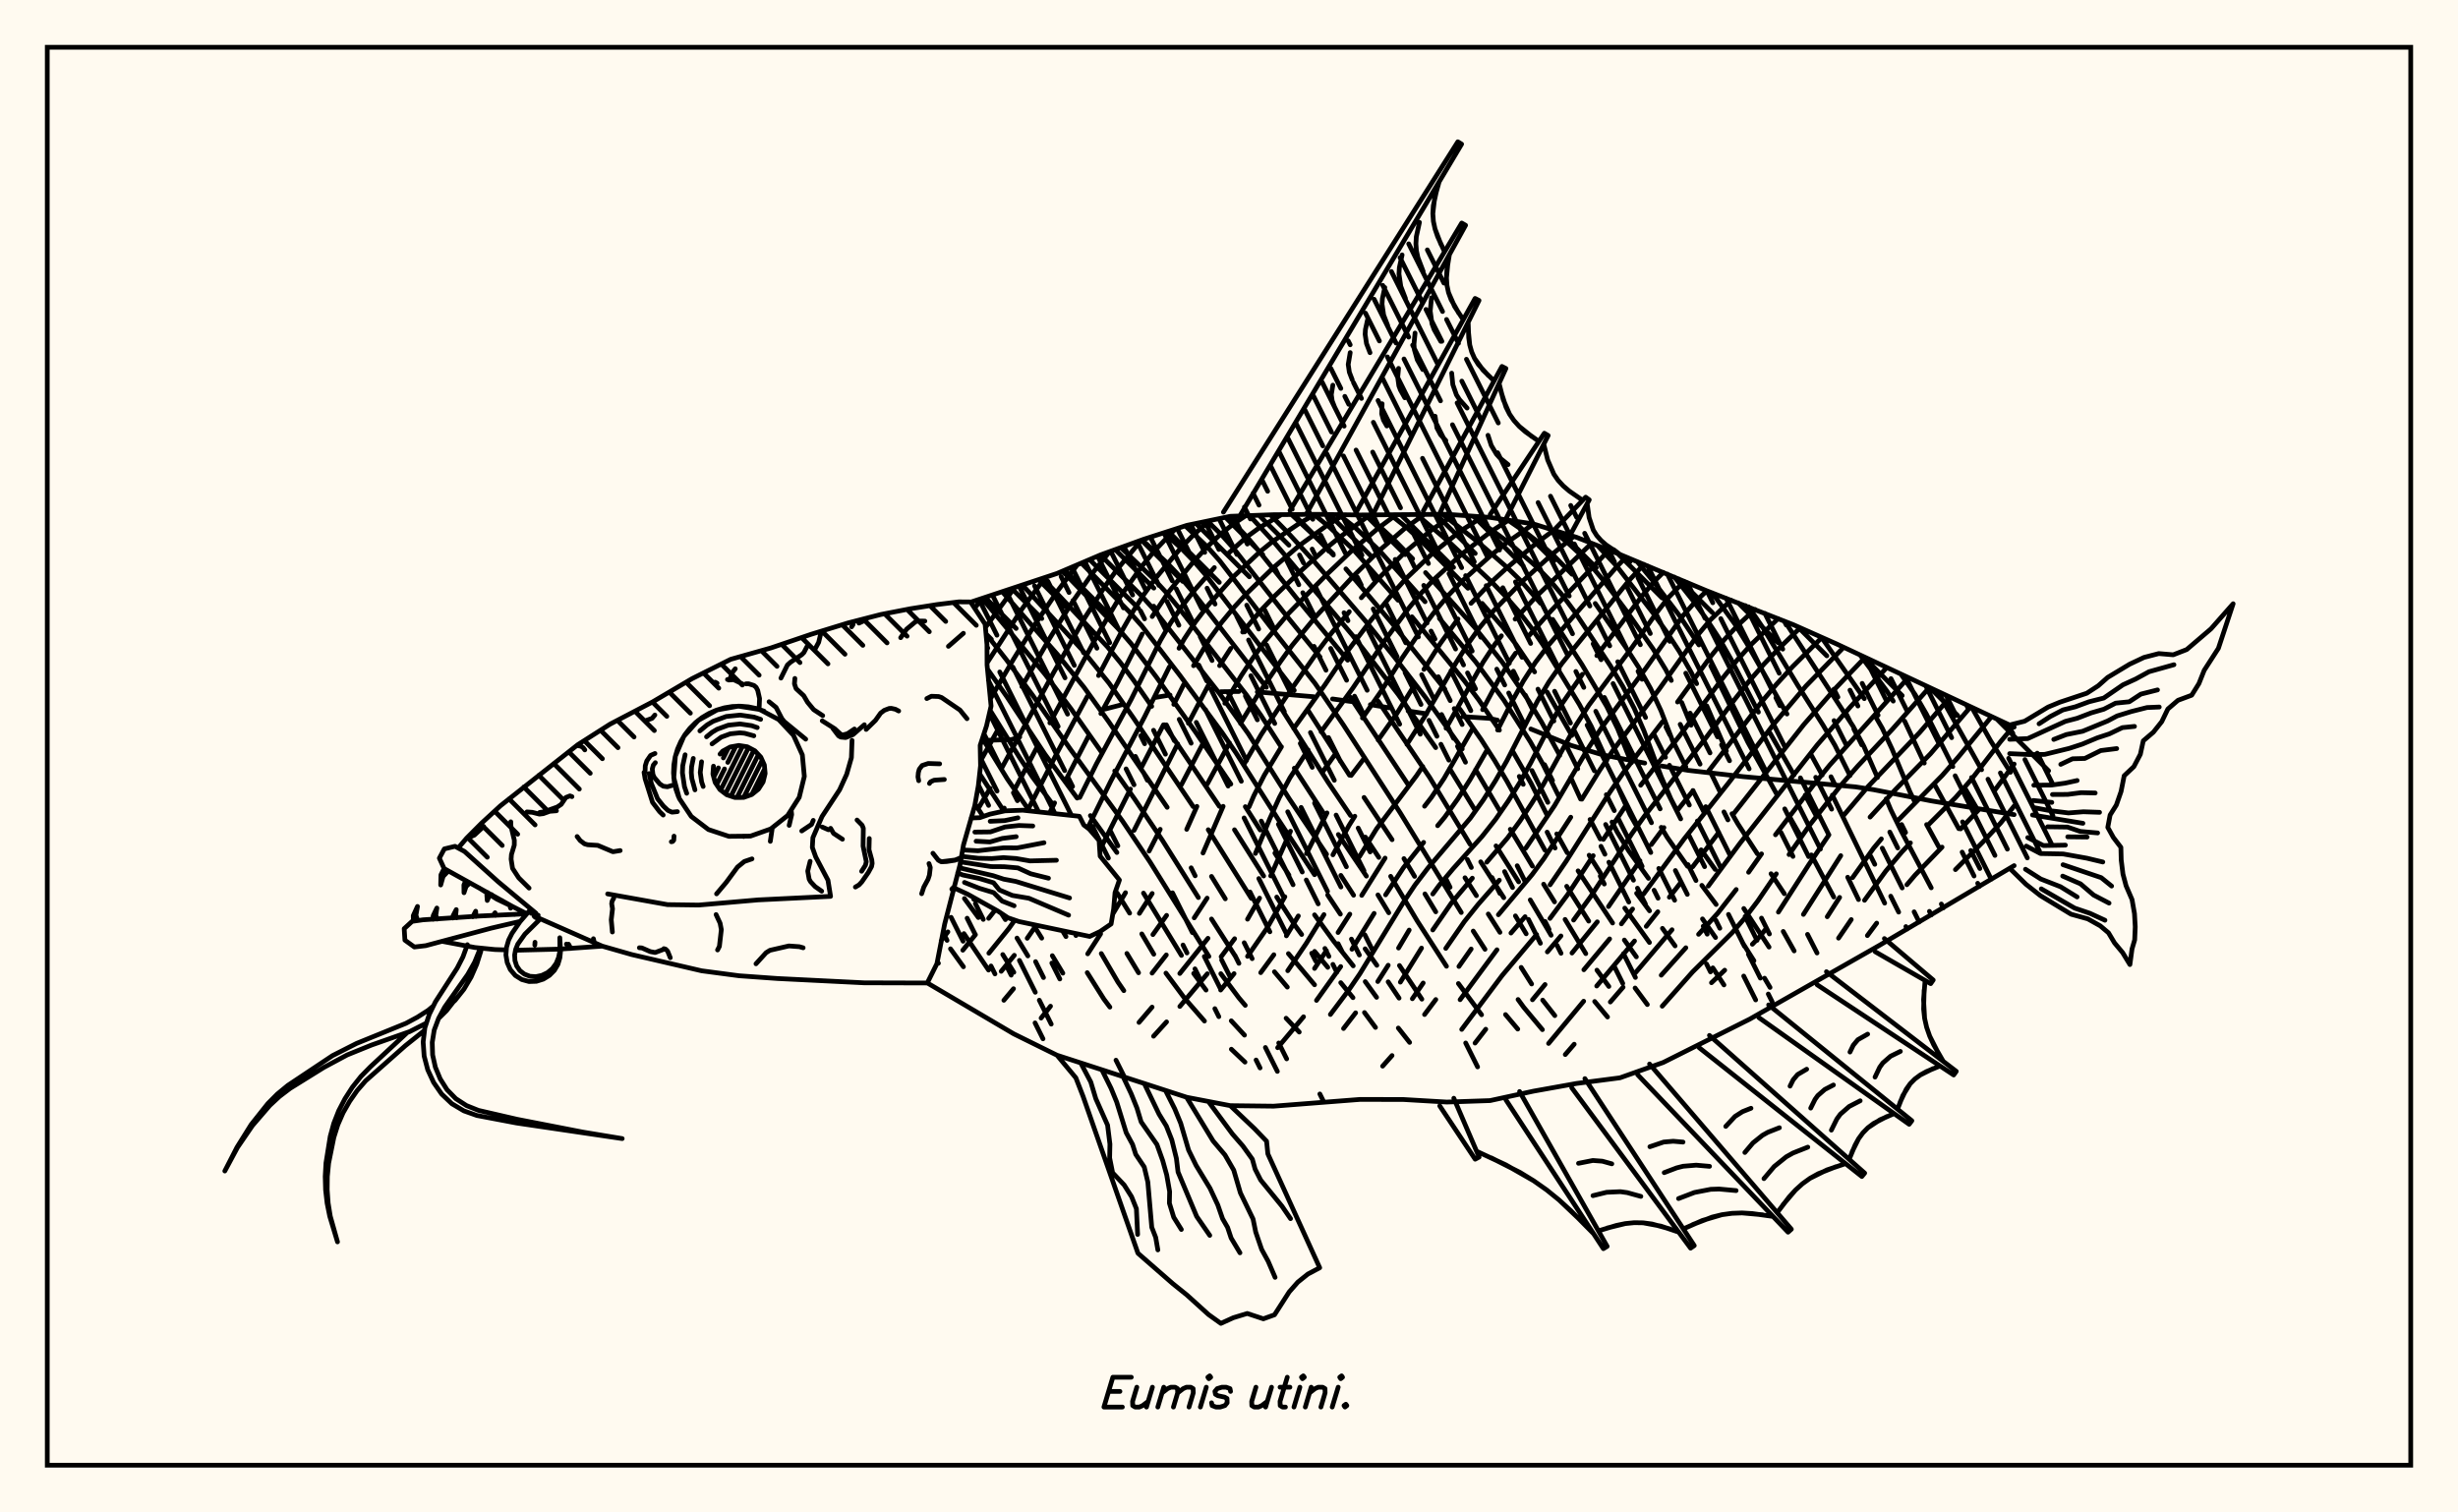 <svg xmlns="http://www.w3.org/2000/svg" width="520" height="320"><rect x="0" y="0" width="520" height="320" fill="floralwhite"/><rect x="10" y="10" width="500" height="300" stroke="black" stroke-width="1" fill="none"/><path stroke="black" stroke-width="1" fill="none" stroke-linecap="round" stroke-linejoin="round" d="
M 205.35 127.4 223.62 121.33 232.78 117.42 241.94 114.1 251.1 111.15 260.27 109.24 269.43 108.9 278.59 108.82 287.75 108.96 306.07 108.81 315.23 109.47 324.39 110.85 333.55 113.69 342.71 117.31 361.03 124.98 379.35 132.16 388.51 136.23 426.1 153.84 
M 426.1 183.15 397.67 199.97 370.19 215.61 351.87 224.79 342.71 228.04 333.55 229.23 324.39 230.87 315.23 232.86 306.07 233.17 296.91 232.63 287.75 232.61 269.43 234.04 260.27 233.93 251.1 232.17 223.62 223.26 214.46 218.74 196.18 207.97 
M 426.1 172.36 408.57 169.45 396.36 167.08 392.57 166.49 368.8 164.32 357.15 162.99 351.58 162.08 
M 347.95 161.45 339.17 159.74 335.77 158.73 332.37 157.71 323.85 154.24 
M 316.8 152.37 315.01 151.98 309.48 151.62 
M 301.82 151.02 297.89 150.43 
M 293.91 149.76 289.91 149.08 
M 285.9 148.43 281.9 147.88 
M 277.91 147.41 265.99 146.4 
M 262.11 146.3 258.3 146.35 
M 247.53 147.05 244.15 147.61 
M 237.34 149.1 233.81 150.01 
M 215.73 155.94 213.95 156.48 207.7 156.67 
M 198.29 203.48 198.53 203.8 
M 201.08 200.75 203.82 204.55 
M 203.92 197.53 209.13 205.24 
M 204.03 190.11 206.98 194.13 
M 212.14 201.96 214.48 205.72 
M 211.85 193.25 212.7 194.57 
M 215.15 198.47 217.45 202.25 
M 218.58 195.61 220.38 198.49 
M 222.62 202.2 224.85 205.9 
M 206.28 170.12 207.99 172.75 
M 224.77 196.91 225.51 198.16 
M 230.01 205.79 233.53 211.38 234.8 213.08 
M 207.25 163.74 212.37 171.61 
M 232.98 201.75 236.49 207.76 237.75 209.6 
M 207.84 156.22 213.11 164.82 217.24 170.79 
M 238.4 201.73 240.87 205.82 
M 209.46 150.28 215.74 160.36 218.42 164.39 222.55 169.98 
M 236.35 188.95 238.98 193.2 
M 241.55 197.59 244.09 201.89 
M 246.66 205.89 250.65 211.26 254.81 216.03 
M 260.5 221.99 263.38 224.72 
M 208.9 141.56 213.06 147.49 221.09 159.62 227.88 168.86 
M 230.68 172.56 236.28 180.37 
M 241.91 188.96 249.94 202.14 
M 252.53 205.96 255.14 209.48 
M 260.48 215.98 263.28 219.01 
M 208.59 134.09 212.94 139.63 218.44 147.07 226.45 158.52 237.46 173.7 243.28 182.36 255.75 202.36 
M 258.27 206.01 262.09 211.12 263.44 212.71 
M 207.79 126.61 221.1 142.68 226.61 150.01 233.14 159.29 
M 235.83 163.11 240.02 169.03 245.93 177.82 253.52 189.9 
M 256.3 194.44 261.4 202.41 
M 272.08 215.43 274.86 218.36 
M 212.06 125.23 223.7 138.46 229.33 145.42 234.59 152.75 246.92 170.81 
M 256.3 185.43 259.22 190.17 
M 269.61 205.61 272.34 208.85 
M 216.33 123.81 229.06 137.64 234.65 144.57 239.83 151.97 252.42 170.65 
M 255.61 175.55 264.73 190.08 
M 272.57 201.76 278.1 208.36 
M 220.59 122.36 234.3 136.87 237.08 140.26 239.75 143.84 243.65 149.45 
M 246.33 153.35 257.96 170.6 
M 261.16 175.56 267.33 185.34 
M 270.1 189.8 274.03 195.89 275.37 197.72 
M 278.11 201.29 280.9 204.67 
M 283.64 207.91 286.23 211.08 
M 288.66 214.23 290.99 217.38 
M 224.78 120.84 236.56 133.02 239.31 136.2 244.64 143.26 253.04 155.06 260.39 165.89 
M 263.45 170.67 266.6 175.61 
M 269.71 180.5 272.68 185.15 
M 278.1 193.56 282.2 199.2 286.28 204.35 
M 288.82 207.69 291.22 211.01 
M 295.82 217.51 298.21 220.55 
M 228.79 119.13 238.84 129.38 241.53 132.39 249.6 142.88 258.55 155.01 261.51 159.34 270.4 173.35 278.1 185.07 
M 280.88 189.37 283.56 193.41 
M 288.8 200.74 291.28 204.24 
M 293.67 207.73 295.98 211.18 
M 232.79 117.42 241.29 125.85 243.92 128.74 257.98 146.72 264.08 155.24 272.7 168.93 280.64 180.74 
M 283.66 185.21 286.36 189.41 
M 296.06 204.28 300.8 211.4 
M 237.11 115.85 243.98 122.39 246.58 125.21 249.12 128.28 263.67 146.99 266.72 151.3 271.01 157.98 
M 273.82 162.53 279.89 171.88 
M 283.13 176.56 289.07 185.37 
M 291.51 189.34 293.8 193.12 
M 241.6 114.22 246.85 119.05 249.46 121.8 252 124.82 267.91 145.41 
M 270.95 149.73 280.97 165.52 285.71 172.54 
M 288.85 177.11 291.7 181.41 
M 294.2 185.41 299.82 194.84 306.01 204.44 
M 308.53 208.09 313.43 214.7 
M 246.24 112.72 249.8 115.91 252.43 118.6 255 121.57 273.81 146.07 
M 276.8 150.42 285.49 164.02 
M 288.57 168.72 294.5 177.66 
M 297.01 181.66 299.26 185.42 
M 301.45 189.13 303.74 192.92 
M 318.5 214.66 321.09 217.73 
M 250.76 111.26 255.39 115.67 258 118.61 268.71 132.55 278.22 144.61 284.19 153.36 296.22 171.98 309.14 193.07 
M 311.67 196.99 314.16 200.85 
M 321.15 211.47 322.35 213.12 326.3 217.85 
M 255.44 110.25 258.36 113.1 260.94 115.98 271.61 129.6 279.27 139.02 
M 285.65 147.5 297.89 166 
M 309.92 185.71 312.34 189.5 
M 314.85 193.38 317.32 197.26 
M 321.81 204.68 324.02 208.19 
M 326.36 211.6 328.93 214.88 
M 259.77 109.35 263.89 113.69 266.48 116.77 274.52 126.84 285.11 139.68 
M 291.56 148.36 302.43 164.46 311.01 178.64 
M 313.25 182.34 318.13 189.93 
M 320.59 193.78 322.87 197.57 
M 264.37 109.09 269.44 114.61 286.14 134.42 295.8 146.93 303.73 158.18 
M 306.67 162.61 311.89 171.15 
M 316.49 178.97 321.28 186.58 
M 323.73 190.4 328.14 197.88 
M 337.36 211.89 340.08 215.17 
M 268.75 108.92 272.44 112.68 277.72 118.45 288.83 131.35 295.04 139.08 301.58 147.57 309.34 158.47 
M 312.16 162.85 317.2 171.41 
M 319.51 175.46 324.19 183.25 
M 326.56 187.07 328.87 190.82 
M 331.1 194.53 335.48 201.76 
M 337.84 205.26 340.36 208.71 
M 273.23 108.87 278.09 113.4 282.08 117.44 
M 284.73 120.36 294.5 131.87 305.68 145.84 
M 308.84 150.03 313.36 156.48 316.18 160.89 318.81 165.31 326.84 179.88 
M 331.44 187.52 336.1 194.89 
M 345.91 209.04 348.5 212.54 
M 277.95 108.83 281.16 111.43 286.37 116.35 295.76 126.99 
M 298.71 130.5 309.74 143.98 312.81 148.05 317.21 154.48 
M 320.01 158.93 323.89 165.7 327.19 172.26 
M 329.34 176.43 331.55 180.42 
M 333.85 184.25 341.15 195.29 
M 343.64 198.89 346.18 202.45 
M 283.18 108.89 286.75 111.67 291.91 116.58 301.48 127.31 
M 304.51 130.83 312.24 140.11 318.14 148.12 323.76 156.97 326.37 161.62 329.77 168.48 
M 336.19 180.94 338.6 184.74 
M 343.73 192.14 348.95 199.41 
M 288.67 108.95 292.27 111.77 294.87 114.15 298.85 118.21 
M 301.58 121.15 311.97 132.74 317.81 140.09 323.38 148.26 326.11 152.75 329.98 159.83 
M 332.3 164.52 334.38 169.06 
M 336.38 173.39 338.54 177.51 
M 346.23 189 348.97 192.71 
M 351.7 196.42 354.37 200.13 
M 294.21 108.94 297.87 111.86 300.56 114.35 310.55 124.46 
M 313.55 127.66 317.94 132.71 320.68 136.3 324.65 142.16 
M 327.29 146.41 332.52 155.61 
M 341.03 173.92 342.12 176.03 344.58 180.06 348.74 185.84 
M 362.36 204.78 364.71 208.39 
M 299.74 108.89 306.51 114.63 315.4 122.96 318.37 126.03 321.21 129.27 323.87 132.7 326.39 136.37 334.11 149.02 336.65 153.7 339.92 160.88 
M 341.86 165.59 344.84 172.35 346.03 174.46 
M 360.17 194.42 362.93 198.36 
M 305.21 108.82 312.8 114.79 318.85 120.07 321.81 122.95 325.93 127.65 
M 328.47 131.05 334.66 140.59 339.89 149.43 342.21 154.16 345.13 161.39 
M 351.44 175.05 352.71 177.17 357.01 183.29 
M 360.03 187.32 363.06 191.37 
M 368.63 199.44 371.05 203.26 
M 373.3 206.96 374.46 208.92 
M 311.6 109.21 319.26 114.85 325.21 120.05 328.02 122.95 330.63 126.06 333.07 129.35 340.68 140.86 343.32 145.25 345.72 149.86 347.8 154.66 351.45 164.37 353.49 169.04 354.65 171.26 
M 359.89 179.81 362.85 183.95 
M 368.91 192.22 374.25 200.38 
M 319.01 110.04 322.66 112.56 325.63 114.86 328.51 117.36 332.57 121.5 
M 337.48 127.68 343.93 136.94 346.67 141.2 349.2 145.69 351.39 150.38 354.21 157.68 
M 358.14 167.25 360.45 171.77 
M 377.25 197.07 379.56 201.19 
M 328.06 111.99 331.71 114.88 334.35 117.33 336.85 119.97 339.24 122.82 344.17 129.38 349.71 137.29 352.39 141.68 353.57 143.97 
M 355.77 148.63 357.75 153.44 
M 361.72 163.09 363.98 167.72 
M 366.41 172.16 367.66 174.32 371.78 180.65 
M 374.67 184.86 377.48 189.09 
M 382.39 197.69 384.4 201.63 
M 337.97 115.44 342.07 119.84 349.66 129.63 352.5 133.59 355.28 137.85 357.82 142.33 358.93 144.65 
M 361.07 149.34 365.22 158.88 
M 346.34 118.81 349.74 122.95 355.25 130.18 359.41 136.45 
M 361.92 140.88 369.77 157.05 375.99 168.23 
M 378.4 172.47 380.78 176.64 
M 383.2 180.88 387.94 189.79 
M 354.21 122.08 358.2 127.11 361.04 131.02 363.75 135.17 366.22 139.5 372 150.67 
M 374.48 155.15 379.53 163.96 
M 381.89 168.24 384.13 172.43 
M 390.89 185.6 393.18 190.33 
M 362.22 125.43 366.99 131.99 369.52 136.09 378.04 151.07 
M 383.16 159.71 385.5 163.98 
M 387.64 168.23 398.71 191.08 
M 369.93 128.39 373.02 132.91 380.36 145.06 385.68 153.44 388.18 157.68 391.38 164.1 
M 377.58 131.45 392.03 153.67 394.32 157.93 397.19 164.51 
M 399.03 169.01 399.98 171.28 402.24 175.88 408.56 187.84 
M 385.32 134.81 394.4 147.82 
M 396.98 151.96 398.2 154.08 400.26 158.46 404.04 167.51 405.17 169.82 
M 407.58 174.46 410.14 179.14 
M 393.5 138.57 399.24 146.29 400.52 148.34 
M 402.93 152.57 407.09 161.45 
M 409.29 166.03 414.39 175.33 
M 416.92 179.95 418.85 183.76 
M 402.16 142.65 405.14 146.94 407.54 151.09 413.13 162.19 
M 415.71 166.8 418.45 171.45 
M 409.99 146.35 419.22 162.86 
M 417.18 149.74 421.11 156.71 425.32 163.4 
M 424.58 153.13 425.85 155.19 
M 207.8 126.61 206.19 128.68 
M 214.56 124.42 208.47 132.75 
M 221.11 122.19 216.12 128.96 208.82 140.26 
M 227.9 119.51 223.69 125.09 219.04 131.97 214.37 139.54 209.5 147.89 
M 234.73 116.72 231.13 121.26 226.56 127.82 222.06 135.06 216.18 145.26 
M 211.36 153.95 207.42 161.02 
M 241.45 114.28 236.26 120.57 233.9 123.84 229.55 130.62 222.82 142.44 211.84 162.65 
M 209.47 166.79 207.16 170.71 
M 248.61 111.95 244.25 116.54 241.61 119.76 236.81 126.48 232.62 133.55 222.1 152.95 
M 219.6 157.69 214.77 166.82 
M 212.46 170.97 212.06 171.68 
M 255.96 110.14 252.57 113.08 249.83 115.91 244.48 122.33 242.01 125.75 239.76 129.26 237.69 132.87 232.4 142.93 
M 230.02 147.36 223.72 159.11 217.36 171.52 
M 206.18 190.04 206 190.27 
M 200.53 197.16 199.12 198.99 
M 263.53 109.12 260.91 110.87 258.14 113.09 255.42 115.67 252.7 118.59 247.31 125.13 243.75 130.45 
M 241.63 134.15 236.51 144.29 232.89 150.97 
M 230.36 155.6 225.42 165.15 
M 223.1 169.87 222.04 172.03 
M 210.58 192.48 209.15 194.3 
M 206.36 197.75 203.69 201.04 
M 271.1 108.88 266.42 111.66 263.68 113.66 259.62 117.3 
M 256.9 120.09 252.76 124.79 250.09 128.23 247.64 131.81 245.47 135.54 239.33 147.93 231.96 161.61 228.42 168.73 
M 214.68 194.68 213.38 196.51 209.2 201.67 
M 278.22 108.82 274.75 110.82 269.22 114.57 266.51 116.77 261.09 121.88 255.55 128.1 252.89 131.59 250.49 135.25 249.43 137.16 
M 247.39 141.09 242.13 151.68 234.94 165.37 230.11 175.18 
M 219.23 195.75 217.31 198.52 
M 214.58 202.12 211.81 205.51 
M 284.29 108.91 280.43 111.38 274.82 115.46 269.38 120.11 263.94 125.37 261.18 128.37 258.47 131.64 255.89 135.17 252.5 140.85 
M 250.41 144.85 248.32 149.03 
M 246.13 153.36 241.48 162.35 
M 239.15 166.95 232.65 179.89 
M 214.41 209.19 212.37 211.64 
M 289.81 108.95 283.3 113.76 280.53 116.01 275 120.97 269.6 126.16 266.89 128.99 262.89 133.73 
M 260.37 137.18 258.01 140.84 
M 255.77 144.72 251.4 153.02 
M 249.15 157.38 239.92 175.68 
M 227.85 197.57 227.62 197.94 
M 295.32 108.94 291.56 111.76 286.15 116.34 280.71 121.51 272.65 129.73 267.44 135.9 264.97 139.34 262.58 142.97 259.12 148.8 
M 254.57 157.16 249.93 166.03 
M 245.45 175.46 243.1 180.07 
M 238.11 188.87 235.52 193.22 
M 232.84 197.58 230.11 201.81 
M 222.24 212.89 220.25 215.4 
M 301.26 108.87 297.14 111.84 291.69 116.57 286.33 121.87 278.43 130.38 273.36 136.54 270.91 139.94 265.99 147.19 262.43 153.07 
M 260.11 157.18 255.41 165.88 
M 253.21 170.61 251.05 175.47 
M 243.75 189.04 241.04 193.25 
M 307.64 108.92 302.92 112.06 297.29 116.78 291.87 122.14 287.99 126.47 
M 285.45 129.42 281.68 133.94 279.23 137.17 271.83 147.81 266.79 155.45 263.24 161.58 
M 258.76 170.6 254.5 180.48 
M 246.8 193.67 243.9 197.74 
M 313.64 109.36 309.01 112.32 303.07 117.06 297.47 122.39 294.85 125.32 289.86 131.44 285.05 137.81 280.33 144.85 273.69 154.13 
M 271.1 158 267.47 164.01 265.26 168.35 264.24 170.72 
M 255.37 190.02 252.64 194.2 
M 246.74 202.04 243.73 205.89 
M 319.15 110.06 315.39 112.48 309.18 117.29 303.26 122.69 300.54 125.62 297.98 128.73 293.16 135.23 286.21 145.57 279.48 154.83 
M 276.74 158.66 272.9 164.55 270.65 168.74 268.61 173.26 265.59 180.57 
M 255.55 198.52 249.59 205.97 
M 243.73 213.08 240.96 216.32 
M 324.41 110.86 318.72 114.84 315.57 117.36 309.35 122.9 306.45 125.91 303.77 129.07 301.27 132.38 296.6 139.26 292.07 146.41 288.23 151.91 
M 282.6 159.39 279.85 163.26 
M 273.01 175.87 268.82 185.32 
M 266.47 190.02 263.92 194.48 
M 261.19 198.61 258.34 202.42 
M 255.42 206.02 249.6 212.94 
M 246.79 216.21 244.04 219.24 
M 328.71 112.19 325.11 114.86 318.87 120.07 315.71 122.96 311.2 127.65 
M 308.44 130.96 304.68 136.18 301.24 141.63 
M 299 145.33 295.52 150.95 291.55 156.57 
M 288.7 160.31 285.84 164.07 
M 280.73 171.99 276.39 180.6 
M 271.82 189.73 268.05 196.36 263.92 202.34 
M 261.07 206 258.23 209.47 
M 332.93 113.5 328.27 117.36 322.11 122.95 315.9 129.3 313.05 132.74 310.48 136.34 308.12 140.06 301.37 151.66 297.64 157.5 
M 286.62 172.69 285.39 174.65 281.98 180.86 
M 274.67 193.79 272.14 198 
M 269.49 202 266.71 205.79 
M 336.72 114.94 325.19 126.01 320.53 130.99 
M 317.63 134.52 316.24 136.33 313.75 140.11 305.92 154.08 
M 300.99 162.17 299.66 164.14 291.22 175.35 287.6 181.24 
M 280.09 193.51 276.35 199.59 272.43 205.38 
M 340.39 116.39 328.06 129.3 323.45 134.5 
M 320.64 138.19 319.3 140.09 316.92 144.02 313.66 150.15 
M 311.47 154.3 305.5 164.69 302.82 168.71 301.37 170.58 
M 293.02 181.55 288.08 189.44 
M 285.56 193.41 283.07 197.3 
M 280.61 201.12 278.1 204.9 
M 344.02 117.85 342.09 119.84 330.75 132.83 327.67 136.41 324.82 140.15 322.29 144.07 320.02 148.15 316.82 154.45 
M 314.6 158.67 311.01 164.93 308.41 169.02 305.62 172.91 304.14 174.7 
M 301.17 178.23 296.92 183.56 293.13 189.33 
M 290.7 193.25 286.01 200.84 
M 283.63 204.5 278.51 211.66 
M 275.77 215.13 270.29 221.67 
M 347.79 119.4 344.68 122.76 333.44 136.6 330.4 140.4 327.66 144.31 325.25 148.35 318.75 161.02 316.38 165.17 313.81 169.24 311.05 173.11 302.09 183.65 299.33 187.27 296.78 191.1 287.69 206.02 285.32 209.49 281.45 214.64 
M 351.89 121.1 350 122.97 347.44 126.03 337.81 138.71 
M 334.77 142.66 330.54 148.76 328.16 152.94 323.85 161.37 321.56 165.5 319.05 169.52 316.39 173.36 313.54 176.97 307.42 183.79 304.47 187.3 303.11 189.15 
M 298.12 196.78 295.87 200.58 
M 293.68 204.22 291.48 207.67 
M 286.79 214.29 284.23 217.61 
M 356.32 122.98 352.94 126.45 350.42 129.69 345.25 137 336.15 149.17 333.4 153.43 326.51 165.97 324.07 169.91 321.56 173.7 318.91 177.31 314.53 182.42 
M 311.48 185.8 307.03 191.08 303.11 196.76 
M 300.73 200.59 296.25 207.8 
M 361.1 125 358.75 127.2 356.03 130.28 348.24 141.31 338.87 153.89 336.05 158.22 328.86 170.47 322.77 179.47 
M 317.19 186.23 312.69 191.37 309.78 195 305.86 200.66 
M 301.08 207.98 298.79 211.31 
M 366.23 126.97 361.85 131.15 359.1 134.43 350.98 145.85 341.27 158.71 338.4 163 334.65 169.09 
M 332.3 172.9 326.59 181.7 324.12 185.05 316.99 193.54 
M 311.23 200.79 308.64 204.48 
M 303.75 211.48 301.37 214.65 
M 294.49 223.33 292.5 225.57 
M 371.28 128.93 367.81 132.13 364.78 135.34 361.96 138.82 354.89 148.53 
M 351.69 152.73 343.4 163.52 340.54 167.66 331.33 182.22 327.92 187.21 
M 322.64 193.95 319.65 197.41 
M 316.69 200.95 308.89 211.51 
M 376.17 130.88 370.58 136.25 367.47 139.69 364.55 143.35 355.48 155.48 347.09 166.14 
M 344.12 170.16 339.2 177.59 
M 337.05 181.04 331.63 189.3 327.9 194.32 
M 325.08 197.72 317.79 206.38 309.23 217.8 
M 380.85 132.82 376.54 136.99 373.21 140.47 370.02 144.13 366.99 147.97 360.87 156.14 347.88 172.68 345.24 176.37 336.48 189.74 332.9 194.67 
M 330.22 198.02 327.35 201.4 
M 314.32 217.76 312.05 220.69 
M 385.44 134.87 379.23 141.05 375.86 144.73 372.61 148.59 361.5 163.09 
M 358.19 167.27 354.98 171.29 
M 352.01 175.1 349.34 178.7 
M 346.94 182.11 340.28 191.81 
M 337.91 195.04 332.56 201.64 
M 326.86 208.3 324.2 211.53 
M 390.04 136.95 382.05 145.16 375.37 153.05 365.67 165.67 356.26 177.53 347.7 189.16 
M 345.38 192.32 343.01 195.47 
M 340.52 198.65 335.07 205.18 
M 394.59 139.08 388.41 145.52 381.6 153.31 366.75 172.17 
M 363.62 176.12 358.1 183.39 
M 355.6 186.69 353.16 189.83 
M 350.72 192.91 348.27 196 
M 345.79 199.09 337.79 208.62 
M 335.03 211.83 327.61 220.77 
M 399.16 141.23 391.43 149.58 384.45 157.6 368.08 178.44 361.4 187.47 
M 353.72 196.71 346.03 205.76 
M 343.37 208.87 340.67 212 
M 333.03 220.93 331.14 223.12 
M 403.69 143.38 387.08 161.88 383.64 166.11 375.61 176.62 
M 372.66 180.66 369.92 184.55 
M 367.3 188.2 363.39 193.22 359.34 197.68 
M 356.65 200.52 351.44 206.33 
M 408.14 145.48 400.33 154.3 393.04 162.06 389.45 166.14 382.87 174.52 378.48 180.81 
M 375.78 184.88 371.86 190.64 369.21 194.13 366.46 197.33 358.07 205.64 351.65 212.89 
M 412.5 147.54 406.1 154.99 395.18 166.43 390.05 172.49 
M 386.92 176.63 382.63 182.99 376.23 192.98 
M 373.56 196.56 372.18 198.28 370.72 199.78 
M 364.87 205.27 362.07 207.92 
M 416.86 149.59 408.41 159.47 400.94 167.1 395.62 172.88 
M 389.42 181.04 381.52 193.47 
M 421.31 151.63 414.28 160.18 410.89 164.06 401.47 173.63 
M 398.01 177.49 396.37 179.45 391.93 185.68 
M 389.18 189.87 386.56 193.96 
M 425.9 153.74 423.23 156.91 417.15 164.79 413.71 168.74 407.96 174.5 
M 404.16 178.34 402.32 180.28 398.94 184.31 394.45 190.48 
M 391.64 194.56 388.95 198.49 
M 426.1 161.65 421.83 167.43 
M 418.5 171.45 414.78 175.37 
M 410.85 179.23 405.14 185.15 403.41 187.19 
M 397.02 195.31 395.05 197.95 
M 426.1 170.53 423.28 174.09 419.58 178.06 413.68 183.99 
M 258.82 108.36 308.41 30 309.21 30.49 262.28 109.17 
M 272.91 108.01 309.23 47.19 310.05 47.66 276.33 108.84 
M 287.01 108.17 312.06 63.14 312.89 63.57 290.4 108.95 
M 301.11 108.1 317.74 77.53 318.58 77.96 304.5 108.83 
M 315.26 108.84 326.71 91.66 327.52 92.14 318.49 109.96 
M 329.14 111.75 335.45 105.19 336.21 105.75 332.15 113.26 
M 341.36 116.28 342.71 117.31 
M 304.46 38.45 303.51 41.84 303.12 45.18 303.24 46.83 303.59 48.45 304.14 50.07 305.6 53.27 
M 306.63 53.86 306.09 57.17 306.01 58.79 306.11 60.37 306.44 61.9 307.72 64.83 309.55 67.64 
M 310.6 68.19 310.71 71.44 310.93 72.98 311.34 74.45 311.95 75.83 313.75 78.32 316.08 80.59 
M 317.14 81.12 318.01 84.53 319.35 87.62 320.29 88.98 321.41 90.22 322.69 91.34 325.56 93.38 
M 326.59 93.98 327.42 97.31 328.72 100.31 329.63 101.63 330.73 102.82 331.99 103.9 334.81 105.85 
M 335.77 106.55 336.18 109.5 337.07 112.15 337.79 113.3 338.7 114.34 339.77 115.28 342.24 116.95 
M 303.95 40.15 303.22 43.52 303.12 45.18 303.24 46.83 303.59 48.45 304.83 51.67 
M 300.29 47.04 299.63 50.07 299.54 51.57 299.65 53.05 299.97 54.51 301.08 57.41 
M 296.62 53.93 296.04 56.62 295.96 57.95 296.34 60.57 297.33 63.15 
M 292.96 60.82 292.45 63.18 292.38 64.34 292.71 66.63 293.58 68.89 
M 289.3 67.71 288.86 69.73 288.8 70.73 289.09 72.69 289.83 74.62 
M 285.64 74.6 285.22 77.11 285.46 78.75 286.08 80.36 
M 281.97 81.49 281.64 83.5 281.83 84.81 282.33 86.1 
M 306.32 55.52 306.01 58.79 306.11 60.37 306.44 61.9 306.98 63.38 308.6 66.24 
M 302.84 63 302.57 65.81 302.94 68.48 303.41 69.76 304.8 72.22 
M 299.36 70.47 299.13 72.82 299.21 73.96 299.83 76.13 300.99 78.19 
M 295.87 77.94 295.69 79.84 295.94 81.64 296.26 82.5 297.19 84.16 
M 292.39 85.42 292.3 87.55 292.68 88.88 293.39 90.13 
M 310.62 69.83 310.93 72.98 311.34 74.45 311.95 75.83 312.76 77.12 314.88 79.47 
M 307.11 78.95 307.35 81.37 308.12 83.55 308.75 84.53 310.37 86.34 
M 303.6 88.06 303.98 90.53 304.74 91.95 305.87 93.21 
M 317.54 82.85 318.6 86.13 319.35 87.62 320.29 88.98 321.41 90.22 324.1 92.38 
M 314.79 92.1 315.48 94.23 316.58 96.09 317.3 96.89 319.05 98.3 
M 205.44 173.07 207.27 173 209.41 172.26 212.6 171.56 216.36 171.42 228.35 172.71 229.28 174.55 230.42 175.41 232.52 177.83 232.74 181.14 236.82 186.19 235.89 188.86 235.6 192.3 235.06 195.49 232.73 197.09 230.53 198.13 215.58 194.98 213.24 194.18 211.19 192.81 204.7 189.18 201.78 187.83 
M 209.48 173.77 212.54 173.62 215.35 173.03 
M 206.24 176.05 209.52 176.01 212.61 174.97 215.57 174.65 218.49 174.76 
M 206.5 177.98 209.42 178.14 212.04 177.39 214.98 177.02 
M 203.64 179.83 206.9 180 212.3 179.38 215.21 179.39 220.86 178.3 
M 203.4 181.18 206.95 181.59 209.82 181.65 212.29 181.45 214.96 181.64 217.91 182.15 223.49 182.01 
M 203.2 182.35 209.67 183.35 212.39 183.37 215.33 183.63 218.05 184.87 221.81 185.81 
M 202.95 183.49 203.64 183.77 210.1 185.27 212.34 186.01 214.9 186.49 226.27 189.99 
M 202.61 184.71 203.7 185.13 207.19 185.87 210.19 186.77 211.42 188.29 214.16 189.45 217.67 190.05 226.07 193.63 
M 204.04 186.7 207.18 187.94 210.22 188.86 211.99 190.64 214.54 191.64 
M 260.27 233.93 265.39 238.79 267.95 241.45 268.22 244.13 279.19 268.23 276.68 269.57 274.55 271.28 272.73 273.35 269.63 278.18 267.27 279.03 263.86 277.9 260.92 278.8 258.28 280 255.68 278.14 251.09 273.99 248.11 271.59 240.74 265.16 229.12 231.94 227.6 228.04 223.62 223.26 
M 255.64 233.05 260.72 239.92 262.94 242.47 264.94 245.26 265.52 247.35 266.7 249.67 271.21 255.2 273.02 257.84 
M 251.02 232.15 256.63 241.39 259.15 244.36 261 247.57 262.41 252.39 265.09 257.92 265.65 260.67 266.91 264.35 268.29 266.87 269.75 270.26 
M 246.55 230.69 248.52 234.6 249.78 237.65 251.45 243.33 253.03 246.56 255.98 251.41 257.63 254.94 258.64 257.85 259.7 259.69 260.45 261.94 262.32 265.07 
M 242.07 229.23 245.2 235.73 246.74 238.23 247.9 241.17 248.87 245.09 249.22 247.97 253.16 257.37 255.93 261.38 
M 237.59 227.79 239.31 231.42 240.52 234.42 241.41 237.36 244.76 242.16 245.98 245.57 246.82 248.59 247.44 252.1 247.39 254.56 248.31 257.55 249.92 260.13 
M 233.11 226.35 235.05 230.26 236.24 233.16 238.25 239.65 239.6 242.14 240.27 244.23 242.07 246.91 242.83 250.1 243.66 259.67 244.49 261.8 244.95 264.45 
M 228.63 224.89 230.76 228.93 231.82 232.45 234.31 238.05 234.81 242.06 234.75 244.98 235.38 248.13 237.82 250.71 239.39 253.2 240.41 255.74 240.67 261.18 
M 398.65 198.58 408.98 207.35 408.44 208.12 396.7 201.36 
M 386.39 205.59 413.86 226.67 413.31 227.44 384.42 208.35 
M 374.16 212.61 404.46 237.12 403.89 237.87 372.11 215.31 
M 361.64 219.07 394.48 248.2 393.88 248.92 359.46 221.66 
M 348.97 225.12 378.97 260.07 378.27 260.7 346.46 227.4 
M 335.29 228.21 358.43 263.54 357.65 264.08 332.51 230.15 
M 321.47 230.94 340 263.7 339.2 264.19 318.58 232.7 
M 307.56 232.36 312.91 244.81 312.08 245.26 304.58 233.98 
M 407.26 207.45 406.94 211.52 407.16 215.46 407.59 217.36 408.24 219.22 409.07 221.03 411.11 224.57 
M 410.42 225.53 407.56 226.71 406.26 227.43 405.1 228.29 404.1 229.3 402.56 231.79 401.43 234.66 
M 400.71 235.61 397.73 236.91 395.16 238.61 394.1 239.69 393.2 240.92 392.45 242.29 391.2 245.29 
M 390.43 246.2 386.51 247.52 382.92 249.3 381.32 250.45 379.84 251.79 378.48 253.28 375.97 256.57 
M 375.09 257.37 370.71 256.76 368.54 256.63 366.4 256.71 364.29 257 360.16 258.22 356.11 260.01 
M 355.14 260.69 351.38 259.42 347.62 258.72 345.73 258.69 343.84 258.88 341.95 259.27 338.15 260.42 
M 337.14 261.04 332.33 256.17 329.82 253.88 327.2 251.76 324.45 249.82 318.57 246.46 312.37 243.57 
M 407.06 209.49 406.95 213.51 407.16 215.46 407.59 217.36 408.24 219.22 410.05 222.8 
M 408.96 226.09 406.26 227.43 405.1 228.29 404.1 229.3 403.26 230.48 401.97 233.2 
M 402.03 222.45 399.96 223.47 398.31 224.91 397.66 225.81 396.67 227.89 
M 395.11 218.8 393.05 219.97 392.07 221.14 391.37 222.59 
M 399.19 236.23 396.38 237.69 395.16 238.61 394.1 239.69 393.2 240.92 391.79 243.76 
M 393.53 232.9 391.21 234.1 389.33 235.74 388.59 236.76 387.43 239.11 
M 387.87 229.56 386.04 230.51 384.56 231.8 383.98 232.6 383.06 234.45 
M 382.21 226.22 380.29 227.35 379.36 228.45 378.69 229.8 
M 388.45 246.83 384.66 248.33 382.92 249.3 381.32 250.45 379.84 251.79 377.2 254.9 
M 382.45 242.71 379.32 243.95 377.89 244.75 375.34 246.81 373.17 249.37 
M 376.44 238.6 373.98 239.57 372.85 240.21 370.84 241.82 369.13 243.84 
M 370.43 234.48 368.63 235.2 367.05 236.21 365.09 238.32 
M 372.89 257.02 368.54 256.63 366.4 256.71 364.29 257 362.21 257.51 358.13 259.08 
M 367.28 251.9 363.69 251.57 361.92 251.63 358.47 252.3 355.1 253.59 
M 361.66 246.77 358.83 246.52 356.07 246.75 354.72 247.09 352.07 248.1 
M 356.05 241.64 353.98 241.46 351.96 241.63 349.04 242.62 
M 353.26 260.01 349.5 258.97 347.62 258.72 345.73 258.69 343.84 258.88 340.05 259.81 
M 347.13 253.13 344.24 252.33 342.8 252.13 339.9 252.26 337 252.97 
M 340.99 246.24 338.98 245.68 336.97 245.53 333.94 246.13 
M 334.76 258.57 329.82 253.88 327.2 251.76 324.45 249.82 321.57 248.06 315.49 244.98 
M 425.15 153.39 428.32 152.59 433.28 149.6 435.77 148.57 441.47 146.67 443.88 145.1 445.88 143.33 450.53 140.53 453.58 139.09 456.7 138.28 459.75 138.54 462.61 137.43 467.75 133.04 472.43 127.74 469.31 137.17 466.31 141.82 465.19 144.63 463.66 147.09 460.76 148.17 458.62 150.01 457.33 152.68 455.56 154.91 453.42 156.74 452.8 159.59 451.43 162.2 449.38 164.13 448.72 167.46 447.72 170.33 446.4 172.44 445.91 175.05 447.08 177.17 448.68 179.27 448.75 181.95 449.12 184.94 449.78 187.41 451.04 190.33 451.56 193.3 451.72 196.1 451.6 198.86 451.04 200.77 450.59 204.08 449.05 201.55 447.33 199.49 446.06 197.36 444.32 195.89 441.68 194.41 438.15 193.43 431.63 189.48 428.59 187.08 425.15 183.7 
M 431.37 153.14 433.74 151.6 436.42 150.2 439.03 149.55 441.93 148.48 445.06 147.69 449.11 144.9 451.8 143.67 454.63 142.12 459.91 140.64 
M 425.15 156.42 428.97 156.27 436.95 152.62 439.43 151.97 442.43 150.82 445.08 150.05 447.56 148.77 450.45 148.48 452.91 146.86 456.43 145.97 
M 434.48 156.45 437.13 155.42 440.59 154.72 445.9 152.53 447.87 151.48 450.86 150.55 454.21 149.7 456.8 149.59 
M 425.15 159.45 429.42 159.65 432.57 159.61 437.76 158.34 440.52 157.44 443.7 156.11 446.25 155.27 448.99 153.95 451.56 153.69 
M 435.96 161.72 438.45 160.54 441.05 160.47 444.43 158.8 447.8 158.38 
M 430.26 166.13 434.02 166.1 436.91 165.69 439.43 165.14 
M 434.2 168.1 437.42 168.08 440.27 167.71 443.25 167.78 
M 430.12 169.36 434.07 169.77 
M 430.18 170.86 433.71 171.52 437.59 172 440.75 171.75 444.17 171.87 
M 429.98 172.43 440.65 174.19 
M 433.18 174.93 437.39 174.99 440.08 175.91 443.76 176.23 
M 437.44 177.05 441.54 177.1 
M 428.98 177.21 432.3 178.9 436.94 178.81 
M 428.66 179.01 431.68 180.59 436.48 180.68 441.51 181.58 444.86 182.38 
M 436.44 182.95 444.52 185.69 446.72 187.47 
M 436.37 185.36 440.14 187 442.91 189.37 446.18 191.08 
M 428.5 183.91 431.74 185.98 435.91 187.61 439.42 189.77 
M 431.84 188.06 438.91 192.14 442.12 193.23 445.31 194.7 
M 96.93 179.42 98.73 177.32 101.89 174.15 105.89 170.47 122.21 157.58 129.07 153.21 138.04 148.52 146.42 143.58 154.59 139.49 163.09 137.09 171.6 134.2 179.41 131.8 186.31 130.02 192.63 128.79 198.3 127.9 202.84 127.34 205.32 127.36 208.41 132.06 208.8 136.4 208.82 140.7 209.67 149.38 208.71 153.56 207.36 157.7 207.44 162.01 206.97 166.25 206.22 170.46 203.83 178.77 203.09 182.98 199.85 195.49 198.21 203.89 196.17 207.98 182.79 207.94 164.46 207.03 156.35 206.45 148.43 205.4 133.67 201.97 127.41 200.18 112.99 193.82 
M 108.84 192.02 105.09 190.22 101.33 187.84 
M 180.25 156.65 180.12 160.3 179.12 163.81 177.62 167.1 173.9 172.76 171.97 177.23 171.85 179.29 172.57 181.31 175.16 186.23 175.71 189.65 160.35 190.4 147.81 191.49 141.22 191.4 128.55 189.13 
M 111.46 193.34 108.47 191.82 93.96 183.77 92.95 181.57 94 179.61 96.26 179.06 98.27 180.15 105.38 186.55 113.39 193.22 
M 113.23 194.06 113.21 194.07 
M 110.07 194.94 103.94 196.37 90.07 200.08 87.66 200.36 85.66 198.92 85.51 196.48 87.19 194.94 89.49 194.61 101.63 193.8 111.44 193.34 
M 112.37 193.23 113.02 193.15 
M 143.71 168.95 142.54 164.54 142.88 159.99 144.67 155.8 147.72 152.41 151.71 150.2 156.2 149.4 160.71 150.11 164.74 152.24 167.86 155.57 169.74 159.72 170.16 164.27 169.08 168.7 166.63 172.54 163.06 175.38 158.76 176.9 154.2 176.95 149.87 175.51 146.24 172.74 143.71 168.95 
M 143.54 168.56 142.98 166.94 142.63 165.26 142.49 163.54 142.56 161.83 142.84 160.14 143.33 158.49 144.02 156.92 144.9 155.44 145.95 154.09 147.17 152.87 148.52 151.82 150 150.94 151.57 150.25 153.22 149.76 154.91 149.48 156.63 149.41 158.34 149.55 160.02 149.9 161.64 150.46 
M 145.28 167.84 144.8 166.44 144.37 163.51 144.43 162.02 144.94 159.69 
M 148.06 154.64 149.59 153.37 150.86 152.61 153.64 151.59 156.59 151.29 159.52 151.72 160.92 152.2 
M 147.02 167.12 146.36 164.71 146.25 163.47 146.31 162.22 146.67 160.46 
M 149.47 155.89 150.65 154.93 151.72 154.29 154.07 153.43 156.55 153.17 159.02 153.53 160.2 153.94 
M 148.76 166.4 148.43 165.44 148.14 163.43 148.42 161.17 
M 150.63 157.39 152.58 155.96 154.49 155.26 156.51 155.05 157.52 155.14 159.48 155.68 
M 151.29 165.54 150.82 163.77 150.94 162.1 
M 152.33 159.55 152.89 158.92 154.49 158.04 156.29 157.72 158.09 158 159.7 158.85 160.95 160.18 161.7 161.84 161.87 163.66 161.44 165.43 160.45 166.97 159.03 168.11 157.31 168.72 155.48 168.73 153.75 168.16 152.3 167.05 151.29 165.54 
M 154.08 158.26 153.03 160.36 
M 151.98 162.47 151 164.43 
M 155.71 157.82 153.97 161.3 
M 153.28 162.69 151.61 166.02 
M 157.11 157.85 154.92 162.23 
M 154.89 162.3 152.45 167.17 
M 158.37 158.15 153.47 167.95 
M 159.49 158.74 154.63 168.45 
M 160.45 159.65 155.91 168.73 
M 161.25 160.86 157.33 168.71 
M 161.77 162.65 159.06 168.08 
M 98.88 177.17 103.09 181.37 
M 101.7 174.34 106.25 178.88 
M 104.64 171.62 109.52 176.5 
M 107.69 169.02 113.2 174.53 
M 110.81 166.5 115.84 171.53 
M 113.99 164.03 119 169.04 
M 117.16 161.55 122.56 166.95 
M 120.32 159.07 124.87 163.61 
M 123.6 156.69 127.44 160.53 
M 127.05 154.5 130.74 158.19 
M 130.61 152.41 134.14 155.93 
M 134.32 150.47 138.43 154.57 
M 138.03 148.53 141.07 151.56 
M 141.59 146.43 146.05 150.89 
M 145.14 144.34 150.12 149.32 
M 148.83 142.38 152.06 145.6 
M 152.59 140.49 157.04 144.94 
M 156.66 138.91 160.6 142.85 
M 161.06 137.66 164.38 140.98 
M 165.36 136.32 169.24 140.19 
M 169.58 134.89 175.16 140.46 
M 173.86 133.51 178.76 138.42 
M 178.18 132.18 182.54 136.54 
M 182.62 130.97 187.66 136.02 
M 187.15 129.86 191.89 134.6 
M 191.88 128.93 196.6 133.66 
M 196.73 128.14 200.07 131.48 
M 201.72 127.48 206.54 132.3 
M 190.54 134.92 191.78 133.13 193.66 131.56 194.17 131.4 195.66 131.41 
M 162.96 178.01 163.39 175.11 
M 121 168.55 120.57 168.39 119.71 168.73 118.72 170.19 117.88 170.75 115.02 171.77 114.18 171.89 
M 151.7 144.55 151.31 144.34 150.93 144.38 
M 151.8 200.99 152.19 200.24 152.6 196.69 152.34 195.33 151.49 193.5 
M 199.78 164.92 197.61 165.07 196.85 165.42 196.63 165.76 
M 180.76 154.24 179.3 155.23 178.33 155.5 177.88 155.37 176.6 154.19 173.95 152.51 
M 166.95 174.63 167.48 172.34 167.37 171.38 
M 160.59 150.09 160.69 147.79 160.3 146.07 159.97 145.43 159.51 145.03 158.36 144.67 157.81 144.68 
M 136.44 152.52 137.94 151.99 138.54 151.28 
M 165.21 143.47 166.58 140.7 167.21 140.13 169.61 138.52 170.07 138.06 170.7 136.84 
M 190.12 150.43 189.42 150.06 188.57 149.87 188.11 149.89 187.07 150.29 186.3 150.88 185.21 152.41 183.24 154.33 
M 117.72 171.54 116.31 171.65 114.93 172.15 114.12 172.25 112.61 171.87 111.48 171.78 
M 171.39 182.23 170.88 184.3 171.18 186.02 171.48 186.55 172.44 187.58 173.83 188.55 
M 106.24 190.78 106.21 190.54 
M 201.71 188.13 201.5 188.32 
M 135.26 200.52 135.79 200.56 137.58 201.34 138.6 201.53 140.52 200.81 
M 200.64 136.75 203.81 133.99 
M 201.82 187.65 201.36 188.11 
M 142.16 166.18 141.2 166.46 140.31 166.34 139.58 165.86 138.41 164.48 138.13 163.86 137.99 162.69 138.21 161.88 138.64 161.36 
M 142.02 178.1 142.3 178.04 142.54 177.75 142.59 176.91 
M 129.55 197.19 129.31 194.6 129.58 192.27 129.4 191.21 129.49 190.68 129.84 190.04 
M 198.79 161.61 196.37 161.53 195.08 161.96 194.48 162.75 194.28 163.47 194.2 164.38 194.36 165.18 
M 173.95 174.98 175.27 175.56 
M 102.33 174.86 100.34 176.7 98.66 177.39 
M 172.46 137.26 173.19 135.91 173.76 133.54 
M 169.61 175.81 171.69 174.42 172.05 173.57 
M 111.93 187.9 109.75 185.74 108.43 183.72 108.13 181.78 108.2 180.8 108.8 178.81 108.81 177.78 108.06 174.63 108.06 173.87 
M 143.31 171.72 142.16 171.84 141.31 171.46 140.34 170.54 139.11 168.99 137.79 165.76 137.33 163.67 
M 203.34 181.52 202.02 182.01 200.26 182.28 199.13 182.34 198.49 181.99 
M 125.74 199.47 125.54 198.61 
M 151.59 189.12 153.67 186.65 156.02 183.45 157.47 182.27 159.09 181.72 
M 180.54 131.51 180.46 132.16 180.16 132.62 
M 174.05 151.41 172.13 150.14 170.84 148.58 170.03 147.19 168.41 145.69 168.07 144.68 168.16 143.54 
M 136.47 163.3 136.51 162.01 136.83 161 137.64 159.82 138.56 159.42 
M 140.3 172.45 139.53 171.71 138.05 169.77 136.48 164.79 136.25 163.42 
M 141.8 202.63 141.24 201.25 140.84 200.83 140.44 200.71 
M 122.09 176.99 122.74 177.84 123.66 178.54 124.33 178.73 126.46 178.86 129.67 180.21 131.2 179.96 
M 123.72 158.66 123.35 158.17 122.89 157.88 122.02 157.73 
M 180.96 187.68 181.73 187.22 182.31 186.6 183.69 184.61 184.38 183.35 184.51 182.68 184.43 181.93 183.84 179.77 183.9 177.41 
M 157.08 144.71 155.2 143.8 154.16 143.88 
M 157.37 176.92 157.33 176.98 
M 178.22 177.56 176.34 176.32 175.72 175.25 
M 155.55 141.5 155.02 142.16 154.43 143.57 154.22 143.76 153.9 143.77 
M 182.86 153.34 180.45 155.43 178.9 156.05 177.85 155.95 177.4 155.69 176.22 154.14 
M 196.07 147.8 197.04 147.31 198.57 147.37 199.2 147.58 203.08 150.23 204.57 152.06 
M 170.45 156.39 165.91 152.67 165.42 152.06 164.18 149.67 162.7 148.47 
M 183.53 130.74 182.95 131.27 181.71 131.84 
M 194.98 189.09 195.44 187.68 196.33 186.04 196.62 185.16 196.81 183.55 196.53 182.71 
M 182.28 184.34 183.09 183.06 183.27 182.3 182.59 179.02 182.64 175.24 182.38 174.59 181.31 173.5 
M 159.93 203.92 162.07 201.57 162.89 201.06 166.89 200.14 169.1 200.3 169.91 200.53 
M 203.36 181.44 202.07 181.96 199.17 182.32 198.51 182 197.36 180.53 
M 113.93 194.79 111.04 197.65 109.55 199.74 109.09 200.87 108.87 202.05 108.94 203.24 109.31 204.38 109.99 205.37 110.95 206.11 112.11 206.56 113.36 206.64 114.63 206.37 115.82 205.8 116.85 204.94 117.65 203.85 118.17 202.58 118.45 201.21 118.43 198.4 118.59 201.22 118.44 202.65 118.03 204.04 117.28 205.31 116.23 206.37 114.95 207.16 113.49 207.62 111.92 207.67 110.39 207.25 109.02 206.39 107.96 205.15 107.3 203.66 107.03 202.05 107.16 200.43 107.61 198.88 108.31 197.48 110.02 195 111.93 192.79 
M 101.51 200.89 100.41 203.58 98.95 206.17 94.07 213.09 92.79 215.46 91.86 217.94 91.44 220.54 91.52 223.19 92.1 225.79 93.13 228.27 94.56 230.54 96.43 232.45 98.68 233.91 101.22 234.93 109.41 236.82 123.28 239.52 131.63 240.9 109.27 237.6 100.89 236.01 98.13 235.03 95.59 233.52 93.43 231.47 91.74 229.03 90.49 226.34 89.73 223.45 89.52 220.46 89.88 217.46 90.82 214.61 92.12 211.96 96.72 204.83 97.94 202.45 98.88 199.87 
M 101.73 201.23 100.86 204 99.66 206.73 98.14 209.3 96.28 211.64 93.44 214.26 
M 90.21 216.46 86.68 218.26 78.62 221.1 73.44 223.2 68.53 225.83 61.35 230.29 59.13 231.98 57.08 233.88 53.41 238.14 50.23 242.79 47.56 247.76 50.14 242.73 53.14 237.93 56.67 233.49 58.68 231.47 60.89 229.65 70.34 223.35 75.44 220.76 85.87 216.52 88.29 215.22 90.58 213.76 91.69 212.83 
M 101.56 201.17 101.56 201.18 
M 95.8 212.11 94.47 213.82 92.77 215.5 
M 89.82 218 85.76 221.24 77.35 228.68 75.54 230.76 73.96 233.03 72.58 235.44 71.47 237.98 70.63 240.64 69.52 246.13 69.25 248.92 69.22 251.73 69.42 254.53 69.87 257.32 71.4 262.75 69.76 257.34 69.2 254.56 68.88 251.75 68.8 248.9 68.96 246.06 69.86 240.44 70.61 237.68 71.66 235 72.99 232.45 74.55 230.02 76.35 227.76 78.36 225.71 86.16 218.46 
M 112.98 193.83 113.7 194.34 
M 107.85 191.47 108.01 192.15 108.4 191.78 
M 103.17 188.83 102.99 189.36 103.08 190.52 103.45 189.69 104 189.27 
M 98.54 186.33 98.14 187.23 98.16 188.88 98.6 187.56 99.41 186.8 
M 93.96 183.76 93.28 185.1 93.23 187.24 93.74 185.43 94.83 184.3 
M 113.16 193.75 113.86 193.64 
M 108.79 193.49 108.85 193.49 
M 104.32 193.69 104.73 193.12 104.8 193.69 
M 100.02 193.97 100.63 192.79 100.7 193.9 
M 95.81 194.23 95.84 193.77 96.52 192.45 96.4 193.67 96.61 194.19 
M 91.62 194.51 91.64 193.75 92.42 192.12 92.19 193.66 92.48 194.46 
M 87.45 194.9 87.43 193.73 88.32 191.78 87.99 193.64 88.36 194.77 
M 93.52 199.16 100.45 200.47 104.7 200.9 107.12 200.98 
M 109.05 201.05 118.45 200.81 
M 118.57 200.8 127.41 200.18 
M 113.14 199.96 113.18 199.36 
M 120.28 199.77 120.77 200.67 
M 119.83 199.74 120.43 200.69 
M 208.6 134.12 209.74 135.27 
M 208.41 126.41 214.97 132.97 
M 214.1 124.57 220.4 130.87 
M 219.73 122.66 225.41 128.34 
M 225.24 120.64 234.87 130.27 
M 230.52 118.39 240.87 128.73 
M 235.94 116.28 244.1 124.43 
M 241.47 114.27 250.21 123.01 
M 247.15 112.42 257.95 123.22 
M 253.01 110.75 264.31 122.04 
M 259.25 109.45 267.15 117.36 
M 266.34 109.01 272.68 115.35 
M 273.72 108.86 282.05 117.19 
M 281.25 108.86 290.27 117.88 
M 288.88 108.95 297.27 117.34 
M 296.39 108.93 307.51 120.05 
M 303.83 108.84 312.09 117.1 
M 311.74 109.22 322.28 119.77 
M 320.28 110.23 328.74 118.69 
M 330.26 112.67 337.7 120.12 
M 342.24 117.12 351.62 126.51 
M 355.11 122.47 362.26 129.62 
M 367.73 127.55 376.16 135.98 
M 380.28 132.57 386.47 138.76 
M 394.09 138.85 402.42 147.17 
M 408.36 145.58 414.15 151.37 
M 422.47 152.16 433.39 163.08 
M 199.51 197.27 200.35 198.96 
M 201.21 194.09 203.74 199.14 
M 204.6 194.27 206.28 197.64 
M 209.65 204.38 210.49 206.06 
M 206.34 191.16 208.02 194.53 
M 213.07 204.63 213.92 206.32 
M 218.97 216.42 220.65 219.79 
M 215.66 203.2 219.02 209.94 
M 219.87 211.62 222.39 216.68 
M 219.08 203.46 220.76 206.83 
M 222.52 203.76 224.21 207.13 
M 206.99 166.1 209.15 170.41 
M 236.09 224.31 237.88 227.88 
M 207.56 160.65 210.93 167.38 
M 208.16 155.26 211.87 162.68 
M 214.39 167.73 215.24 169.41 
M 209.31 150.96 219.61 171.56 
M 209.1 143.96 223.13 172.02 
M 208.8 136.77 208.97 137.12 
M 211.5 142.17 226.68 172.53 
M 207.12 126.83 210.91 134.4 
M 214.28 141.14 225.23 163.04 
M 226.07 164.72 226.91 166.4 
M 231.12 174.83 234.49 181.56 
M 209.96 125.91 223.86 153.7 
M 234.8 175.59 236.49 178.96 
M 212.8 124.99 225.85 151.1 
M 250.27 199.94 251.11 201.62 
M 252.8 204.99 253.64 206.68 
M 257.01 213.41 257.85 215.1 
M 215.62 124.06 225.31 143.42 
M 248.05 188.9 252.26 197.32 
M 254.78 202.37 258.15 209.11 
M 265.73 224.27 266.57 225.95 
M 218.86 123.94 227.28 140.78 
M 238.23 162.68 239.91 166.04 
M 258.44 203.1 260.13 206.47 
M 267.7 221.62 270.23 226.68 
M 221.68 122.98 229.26 138.14 
M 240.2 160.03 241.05 161.72 
M 241.89 163.4 242.73 165.09 
M 251.99 183.61 252.84 185.3 
M 261.26 202.14 262.1 203.82 
M 270.52 220.67 272.2 224.03 
M 224.48 121.99 226.16 125.36 
M 227 127.04 232.06 137.15 
M 241.32 155.67 242.16 157.36 
M 263.22 199.46 264.9 202.83 
M 279.22 231.46 280.06 233.16 
M 226.77 119.99 234.77 135.99 
M 244.04 154.51 246.56 159.57 
M 229.49 118.83 236.65 133.14 
M 246.75 153.36 248.44 156.72 
M 264.44 188.72 268.65 197.15 
M 232.2 117.67 237.68 128.62 
M 249.47 152.2 251.99 157.25 
M 266.31 185.88 272.2 197.67 
M 234.98 116.63 239.61 125.89 
M 241.29 129.26 242.14 130.94 
M 253.08 152.84 259.82 166.31 
M 263.19 173.05 271.61 189.89 
M 277.5 201.68 278.35 203.36 
M 237.77 115.61 242.4 124.88 
M 244.08 128.25 246.61 133.3 
M 255.03 150.14 262.61 165.3 
M 266.82 173.72 273.56 187.19 
M 280.29 200.67 281.14 202.35 
M 281.98 204.04 282.82 205.72 
M 240.56 114.6 245.19 123.87 
M 246.87 127.23 249.4 132.29 
M 253.61 140.71 255.29 144.08 
M 256.14 145.76 263.71 160.92 
M 270.45 174.39 275.5 184.5 
M 276.35 186.18 278.87 191.24 
M 283.08 199.66 283.93 201.34 
M 243.37 113.64 248 122.9 
M 248.84 124.59 252.21 131.32 
M 253.9 134.69 256.42 139.75 
M 259.79 146.48 262.32 151.53 
M 272.42 171.75 280.84 188.59 
M 285.9 198.69 287.58 202.06 
M 246.21 112.72 254.21 128.73 
M 263.47 147.25 266 152.3 
M 275.26 170.83 283.68 187.67 
M 288.74 197.78 290.42 201.15 
M 249.05 111.81 251.99 117.7 
M 255.36 124.44 257.05 127.81 
M 264.63 142.97 269.68 153.07 
M 278.1 169.92 284.84 183.39 
M 251.92 110.98 254.87 116.87 
M 261.61 130.34 263.29 133.71 
M 264.14 135.4 271.71 150.56 
M 275.08 157.29 277.61 162.35 
M 282.66 172.45 288.56 184.24 
M 254.91 110.36 257.86 116.25 
M 263.75 128.04 266.28 133.09 
M 267.96 136.46 273.02 146.57 
M 277.23 154.99 282.28 165.09 
M 287.33 175.2 289.86 180.25 
M 310.07 220.67 312.59 225.73 
M 257.89 109.74 261.68 117.31 
M 267.58 129.1 269.26 132.47 
M 281.05 156.05 283.58 161.1 
M 260.93 109.22 263.88 115.11 
M 263.26 107.28 264.52 109.8 
M 269.57 119.91 270.41 121.59 
M 277.99 136.75 280.52 141.8 
M 265.09 104.35 266.35 106.87 
M 272.24 118.66 274.77 123.72 
M 275.61 125.4 278.14 130.45 
M 281.51 137.19 284.88 143.93 
M 286.56 147.29 288.24 150.66 
M 305.93 186.03 306.77 187.72 
M 266.92 101.42 268.18 103.94 
M 274.92 117.42 275.76 119.1 
M 278.28 124.15 289.23 146.05 
M 268.75 98.48 273.38 107.75 
M 277.59 116.17 278.43 117.85 
M 284.33 129.64 285.17 131.33 
M 286.85 134.7 296.11 153.22 
M 310.43 181.85 311.27 183.54 
M 270.58 95.55 277.73 109.87 
M 279.42 113.24 281.1 116.61 
M 289.52 133.45 300.47 155.34 
M 315.63 185.66 317.31 189.03 
M 272.41 92.62 284.62 117.04 
M 287.14 122.1 287.98 123.78 
M 290.51 128.83 295.56 138.94 
M 297.25 142.31 300.62 149.05 
M 302.3 152.41 303.99 155.78 
M 304.83 157.47 306.51 160.83 
M 318.3 184.41 319.99 187.78 
M 323.35 194.52 325.88 199.57 
M 274.24 89.69 288.13 117.48 
M 288.97 119.17 290.66 122.53 
M 293.18 127.59 297.39 136.01 
M 300.76 142.75 303.29 147.8 
M 304.97 151.17 307.5 156.22 
M 308.34 157.9 310.03 161.27 
M 320.97 183.17 322.66 186.54 
M 326.87 194.96 327.71 196.64 
M 329.39 200.01 330.24 201.69 
M 276.07 86.76 279.85 94.34 
M 280.7 96.02 300.07 134.76 
M 304.28 143.18 306.8 148.24 
M 307.64 149.92 309.33 153.29 
M 277.9 83.83 281.68 91.41 
M 284.21 96.46 293.47 114.99 
M 295.16 118.36 301.9 131.83 
M 302.74 133.52 303.58 135.2 
M 306.95 141.94 311.16 150.36 
M 279.73 80.9 284.36 90.16 
M 286.88 95.22 293.62 108.69 
M 297.83 117.11 299.51 120.48 
M 301.2 123.85 307.94 137.32 
M 308.78 139.01 309.62 140.69 
M 310.46 142.37 312.15 145.74 
M 321.41 164.27 322.25 165.95 
M 327.3 176.06 328.99 179.43 
M 341.62 204.69 343.3 208.06 
M 281.56 77.97 283.66 82.18 
M 284.5 83.86 285.34 85.55 
M 290.4 95.65 296.29 107.44 
M 298.82 112.5 302.19 119.23 
M 303.87 122.6 311.45 137.76 
M 324.08 163.02 327.45 169.76 
M 343.45 201.76 345.98 206.81 
M 286.33 80.93 288.02 84.3 
M 290.54 89.35 304.86 117.99 
M 306.54 121.35 313.28 134.83 
M 316.65 141.57 318.33 144.93 
M 319.17 146.62 322.54 153.36 
M 326.75 161.78 328.44 165.14 
M 338.54 185.36 339.39 187.04 
M 285.21 72.11 285.64 72.95 
M 291.53 84.74 309.22 120.11 
M 310.06 121.79 319.32 140.32 
M 320.16 142 321 143.69 
M 322.69 147.06 324.37 150.42 
M 338.69 179.06 339.53 180.74 
M 340.37 182.42 344.58 190.85 
M 292.52 80.12 298.41 91.91 
M 300.94 96.97 311.89 118.86 
M 314.41 123.91 321.99 139.07 
M 325.36 145.81 328.73 152.55 
M 331.26 157.6 333.78 162.65 
M 339.68 174.44 345.57 186.23 
M 346.41 187.92 348.1 191.28 
M 288.87 66.25 291.82 72.14 
M 293.51 75.51 314.56 117.61 
M 317.93 124.35 323.82 136.14 
M 328.88 146.25 332.24 152.98 
M 333.09 154.67 337.3 163.09 
M 339.82 168.14 341.51 171.51 
M 342.35 173.19 347.4 183.3 
M 349.93 188.35 350.77 190.04 
M 290.7 63.31 295.34 72.58 
M 297.02 75.95 317.23 116.37 
M 320.6 123.11 329.86 141.63 
M 335.76 153.42 349.23 180.37 
M 350.92 183.74 354.28 190.47 
M 361.02 203.95 361.86 205.63 
M 292.53 60.38 298.01 71.33 
M 298.85 73.02 304.75 84.81 
M 307.27 89.86 331.69 138.7 
M 333.38 142.07 335.06 145.44 
M 337.59 150.49 349.38 174.07 
M 354.43 184.18 356.96 189.23 
M 360.32 195.96 361.17 197.65 
M 294.36 57.45 304.05 76.82 
M 308.26 85.24 332.68 134.09 
M 339.42 147.56 351.21 171.14 
M 357.1 182.93 358.79 186.3 
M 363 194.72 363.84 196.4 
M 368.89 206.51 371.42 211.56 
M 296.19 54.52 300.83 63.79 
M 301.67 65.47 305.04 72.21 
M 309.25 80.63 313.46 89.05 
M 316.83 95.79 331.98 126.1 
M 337.04 136.21 338.72 139.58 
M 341.25 144.63 355.56 173.26 
M 357.25 176.63 360.62 183.37 
M 365.67 193.47 369.04 200.21 
M 369.88 201.89 372.41 206.95 
M 374.09 210.31 374.91 211.95 
M 298.02 51.59 305.18 65.91 
M 306.02 67.59 308.55 72.64 
M 310.23 76.01 316.97 89.49 
M 325.39 106.33 336.34 128.22 
M 338.02 131.59 340.55 136.65 
M 342.24 140.01 348.13 151.8 
M 349.81 155.17 352.34 160.22 
M 353.18 161.91 357.39 170.33 
M 359.08 173.7 364.13 183.8 
M 369.18 193.91 371.71 198.96 
M 301.96 52.87 305.47 59.9 
M 328.01 104.98 332.22 113.4 
M 333.07 115.09 344.01 136.98 
M 346.54 142.03 347.38 143.72 
M 352.44 153.82 353.28 155.51 
M 354.12 157.19 356.65 162.25 
M 360.86 170.67 365.91 180.77 
M 372.65 194.25 374.33 197.61 
M 332.29 106.94 333.55 109.46 
M 335.24 112.83 347.03 136.41 
M 355.45 153.25 359.66 161.68 
M 364.71 171.78 365.55 173.47 
M 340.29 116.35 341.55 118.88 
M 344.08 123.93 349.13 134.04 
M 357.55 150.88 361.76 159.3 
M 344.42 118.01 344.84 118.85 
M 346.52 122.22 353.26 135.7 
M 356.63 142.43 363.36 155.91 
M 364.2 157.59 365.89 160.96 
M 348.57 119.73 370.04 162.67 
M 376.78 176.15 379.31 181.2 
M 352.73 121.45 373.36 162.72 
M 377.57 171.14 382.62 181.24 
M 356.91 123.23 360.7 130.81 
M 361.54 132.49 385.12 179.65 
M 361.09 125 362.35 127.53 
M 364.04 130.89 377.51 157.84 
M 380.88 164.58 386.77 176.37 
M 365.17 126.57 374.85 145.93 
M 375.7 147.62 376.54 149.3 
M 384.12 164.46 387.49 171.2 
M 369.25 128.13 376.41 142.45 
M 387.35 164.34 388.2 166.03 
M 395.77 181.19 396.62 182.87 
M 399.99 189.61 401.67 192.98 
M 403.2 196.04 403.47 196.58 
M 373.36 129.76 377.15 137.34 
M 398.2 179.45 402.41 187.87 
M 404.94 192.92 406.02 195.09 
M 377.47 131.41 377.9 132.25 
M 388 152.46 390.53 157.51 
M 399.79 176.04 401.47 179.41 
M 408.18 192.82 408.57 193.6 
M 381.66 133.18 382.08 134.02 
M 387.97 145.81 388.82 147.5 
M 390.5 150.87 391.34 152.55 
M 392.18 154.23 393.87 157.6 
M 402.29 174.45 403.13 176.13 
M 410.7 191.27 411.12 192.1 
M 391.37 146.02 393.05 149.38 
M 393.95 144.59 397.32 151.32 
M 395.73 141.55 399.1 148.29 
M 415.1 180.29 417.62 185.34 
M 418.39 186.88 418.74 187.57 
M 400.04 143.58 403.4 150.31 
M 415.19 173.89 421.27 186.04 
M 403.09 143.09 410.25 157.41 
M 413.62 164.14 422.04 180.99 
M 407.41 145.13 412.88 156.08 
M 417.09 164.5 424.67 179.66 
M 411.72 147.17 413.83 151.38 
M 420.56 164.86 428.89 181.52 
M 416.04 149.21 416.46 150.05 
M 423.19 163.53 431.45 180.04 
M 424.94 160.44 434 178.55 
M 428.38 160.71 434.31 172.59 
M 430.99 159.35 434.31 166 
M 235.43 291.39 233.54 297.7 
M 235.43 291.39 239.33 291.39 
M 234.53 294.39 236.93 294.39 
M 233.54 297.7 237.44 297.7 
M 240.5 293.5 239.6 296.5 239.63 297.39 240.14 297.7 241.04 297.7 241.73 297.39 242.9 296.5 
M 243.8 293.5 242.54 297.7 
M 246.2 293.5 244.94 297.7 
M 245.84 294.7 247.01 293.8 247.7 293.5 248.6 293.5 249.11 293.8 249.14 294.7 248.24 297.7 
M 249.14 294.7 250.31 293.8 251 293.5 251.9 293.5 252.41 293.8 252.44 294.7 251.54 297.7 
M 255.53 291.39 255.74 291.7 256.13 291.39 255.92 291.1 255.53 291.39 
M 255.2 293.5 253.94 297.7 
M 260.33 294.39 260.21 293.8 259.39 293.5 258.5 293.5 257.51 293.8 257.02 294.39 257.14 295 257.65 295.3 259.07 295.6 259.58 295.89 259.61 296.8 259.13 297.39 258.14 297.7 257.24 297.7 256.43 297.39 256.31 296.8 
M 265.7 293.5 264.8 296.5 264.83 297.39 265.34 297.7 266.24 297.7 266.93 297.39 268.1 296.5 
M 269 293.5 267.74 297.7 
M 272.33 291.39 270.8 296.5 270.83 297.39 271.33 297.7 271.94 297.7 
M 270.8 293.5 272.89 293.5 
M 275.33 291.39 275.54 291.7 275.93 291.39 275.72 291.1 275.33 291.39 
M 275 293.5 273.74 297.7 
M 277.39 293.5 276.14 297.7 
M 277.04 294.7 278.2 293.8 278.89 293.5 279.8 293.5 280.31 293.8 280.33 294.7 279.44 297.7 
M 283.43 291.39 283.64 291.7 284.02 291.39 283.82 291.1 283.43 291.39 
M 283.1 293.5 281.83 297.7 
M 284.72 297.1 284.33 297.39 284.54 297.7 284.93 297.39 284.72 297.1 
"/></svg>
